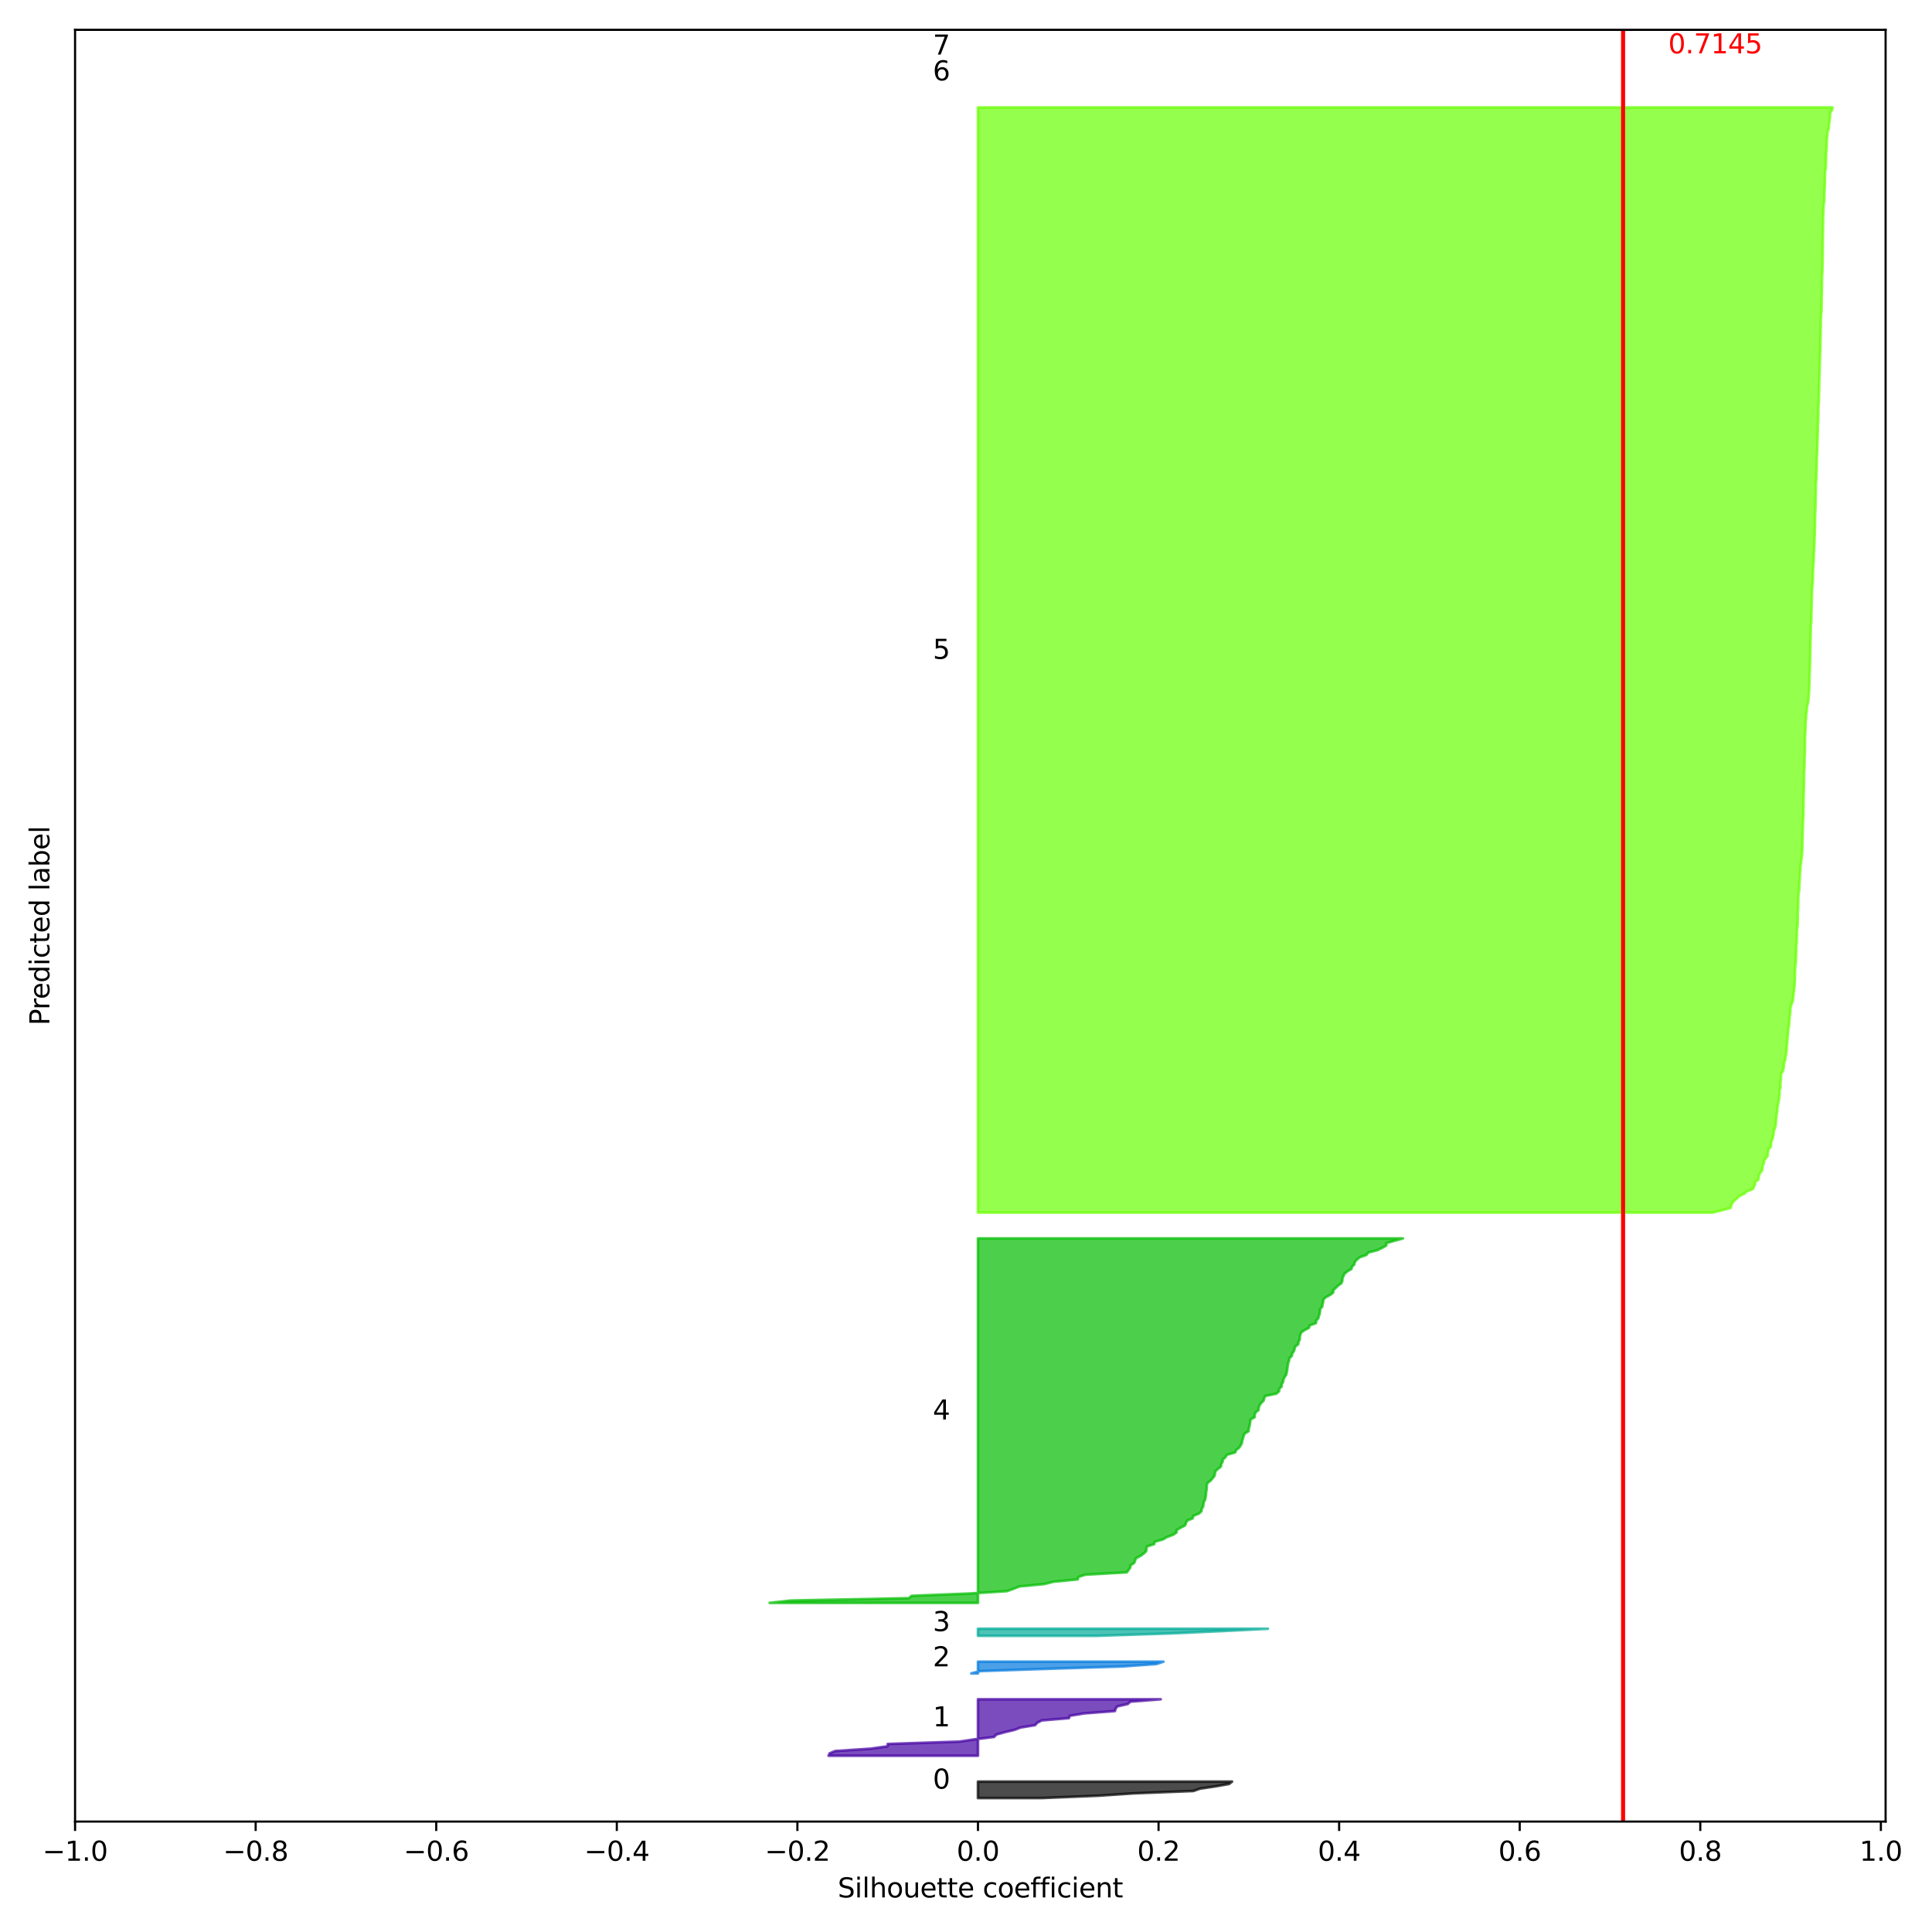 <?xml version="1.0" encoding="utf-8" standalone="no"?>
<!DOCTYPE svg PUBLIC "-//W3C//DTD SVG 1.1//EN"
  "http://www.w3.org/Graphics/SVG/1.1/DTD/svg11.dtd">
<svg xmlns:xlink="http://www.w3.org/1999/xlink" width="720pt" height="720pt" viewBox="0 0 720 720" xmlns="http://www.w3.org/2000/svg" version="1.1">
 <defs>
  <style type="text/css">*{stroke-linejoin: round; stroke-linecap: butt}</style>
 </defs>
 <g id="figure_1">
  <g id="patch_1">
   <path d="M 0 720 
L 720 720 
L 720 0 
L 0 0 
z
" style="fill: #ffffff"/>
  </g>
  <g id="axes_1">
   <g id="patch_2">
    <path d="M 27.978 678.844 
L 702.708 678.844 
L 702.708 11.123 
L 27.978 11.123 
z
" style="fill: #ffffff"/>
   </g>
   <g id="PolyCollection_1">
    <defs>
     <path id="m33894cdf7a" d="M 388.139 -49.919 
L 364.461 -49.919 
L 364.461 -50.795 
L 364.461 -51.672 
L 364.461 -52.548 
L 364.461 -53.424 
L 364.461 -54.3 
L 364.461 -55.177 
L 364.461 -56.053 
L 459.148 -56.053 
L 459.148 -56.053 
L 458.047 -55.177 
L 453.133 -54.3 
L 447.217 -53.424 
L 444.708 -52.548 
L 422.562 -51.672 
L 409.47 -50.795 
L 388.139 -49.919 
z
" style="stroke: #000000; stroke-opacity: 0.7"/>
    </defs>
    <g clip-path="url(#p2dc282d3a1)">
     <use xlink:href="#m33894cdf7a" x="0" y="720" style="fill-opacity: 0.7; stroke: #000000; stroke-opacity: 0.7"/>
    </g>
   </g>
   <g id="PolyCollection_2">
    <defs>
     <path id="mb7f8b1a5b2" d="M 308.794 -65.692 
L 364.461 -65.692 
L 364.461 -66.568 
L 364.461 -67.444 
L 364.461 -68.321 
L 364.461 -69.197 
L 364.461 -70.073 
L 364.461 -70.95 
L 364.461 -71.826 
L 364.461 -72.702 
L 364.461 -73.578 
L 364.461 -74.455 
L 364.461 -75.331 
L 364.461 -76.207 
L 364.461 -77.083 
L 364.461 -77.96 
L 364.461 -78.836 
L 364.461 -79.712 
L 364.461 -80.589 
L 364.461 -81.465 
L 364.461 -82.341 
L 364.461 -83.217 
L 364.461 -84.094 
L 364.461 -84.97 
L 364.461 -85.846 
L 364.461 -86.723 
L 432.574 -86.723 
L 432.574 -86.723 
L 421.274 -85.846 
L 420.268 -84.97 
L 416.386 -84.094 
L 415.741 -83.217 
L 415.489 -82.341 
L 404.043 -81.465 
L 398.69 -80.589 
L 398.35 -79.712 
L 388.159 -78.836 
L 386.528 -77.96 
L 385.725 -77.083 
L 380.353 -76.207 
L 378.076 -75.331 
L 374.383 -74.455 
L 371.278 -73.578 
L 370.485 -72.702 
L 363.481 -71.826 
L 357.612 -70.95 
L 330.838 -70.073 
L 330.735 -69.197 
L 324.531 -68.321 
L 311.249 -67.444 
L 309.179 -66.568 
L 308.794 -65.692 
z
" style="stroke: #4300a2; stroke-opacity: 0.7"/>
    </defs>
    <g clip-path="url(#p2dc282d3a1)">
     <use xlink:href="#mb7f8b1a5b2" x="0" y="720" style="fill: #4300a2; fill-opacity: 0.7; stroke: #4300a2; stroke-opacity: 0.7"/>
    </g>
   </g>
   <g id="PolyCollection_3">
    <defs>
     <path id="mc43ce95615" d="M 361.975 -96.362 
L 364.461 -96.362 
L 364.461 -97.238 
L 364.461 -98.114 
L 364.461 -98.99 
L 364.461 -99.867 
L 364.461 -100.743 
L 433.589 -100.743 
L 433.589 -100.743 
L 430.953 -99.867 
L 418.756 -98.99 
L 391.333 -98.114 
L 365.29 -97.238 
L 361.975 -96.362 
z
" style="stroke: #0078dd; stroke-opacity: 0.7"/>
    </defs>
    <g clip-path="url(#p2dc282d3a1)">
     <use xlink:href="#mc43ce95615" x="0" y="720" style="fill: #0078dd; fill-opacity: 0.7; stroke: #0078dd; stroke-opacity: 0.7"/>
    </g>
   </g>
   <g id="PolyCollection_4">
    <defs>
     <path id="mb044b0d36d" d="M 408.771 -110.382 
L 364.461 -110.382 
L 364.461 -111.258 
L 364.461 -112.134 
L 364.461 -113.011 
L 472.508 -113.011 
L 472.508 -113.011 
L 455.171 -112.134 
L 435.684 -111.258 
L 408.771 -110.382 
z
" style="stroke: #00aa98; stroke-opacity: 0.7"/>
    </defs>
    <g clip-path="url(#p2dc282d3a1)">
     <use xlink:href="#mb044b0d36d" x="0" y="720" style="fill: #00aa98; fill-opacity: 0.7; stroke: #00aa98; stroke-opacity: 0.7"/>
    </g>
   </g>
   <g id="PolyCollection_5">
    <defs>
     <path id="mc0e49a8da1" d="M 286.836 -122.65 
L 364.461 -122.65 
L 364.461 -123.526 
L 364.461 -124.402 
L 364.461 -125.279 
L 364.461 -126.155 
L 364.461 -127.031 
L 364.461 -127.907 
L 364.461 -128.784 
L 364.461 -129.66 
L 364.461 -130.536 
L 364.461 -131.412 
L 364.461 -132.289 
L 364.461 -133.165 
L 364.461 -134.041 
L 364.461 -134.918 
L 364.461 -135.794 
L 364.461 -136.67 
L 364.461 -137.546 
L 364.461 -138.423 
L 364.461 -139.299 
L 364.461 -140.175 
L 364.461 -141.052 
L 364.461 -141.928 
L 364.461 -142.804 
L 364.461 -143.68 
L 364.461 -144.557 
L 364.461 -145.433 
L 364.461 -146.309 
L 364.461 -147.185 
L 364.461 -148.062 
L 364.461 -148.938 
L 364.461 -149.814 
L 364.461 -150.691 
L 364.461 -151.567 
L 364.461 -152.443 
L 364.461 -153.319 
L 364.461 -154.196 
L 364.461 -155.072 
L 364.461 -155.948 
L 364.461 -156.824 
L 364.461 -157.701 
L 364.461 -158.577 
L 364.461 -159.453 
L 364.461 -160.33 
L 364.461 -161.206 
L 364.461 -162.082 
L 364.461 -162.958 
L 364.461 -163.835 
L 364.461 -164.711 
L 364.461 -165.587 
L 364.461 -166.463 
L 364.461 -167.34 
L 364.461 -168.216 
L 364.461 -169.092 
L 364.461 -169.969 
L 364.461 -170.845 
L 364.461 -171.721 
L 364.461 -172.597 
L 364.461 -173.474 
L 364.461 -174.35 
L 364.461 -175.226 
L 364.461 -176.102 
L 364.461 -176.979 
L 364.461 -177.855 
L 364.461 -178.731 
L 364.461 -179.608 
L 364.461 -180.484 
L 364.461 -181.36 
L 364.461 -182.236 
L 364.461 -183.113 
L 364.461 -183.989 
L 364.461 -184.865 
L 364.461 -185.741 
L 364.461 -186.618 
L 364.461 -187.494 
L 364.461 -188.37 
L 364.461 -189.247 
L 364.461 -190.123 
L 364.461 -190.999 
L 364.461 -191.875 
L 364.461 -192.752 
L 364.461 -193.628 
L 364.461 -194.504 
L 364.461 -195.381 
L 364.461 -196.257 
L 364.461 -197.133 
L 364.461 -198.009 
L 364.461 -198.886 
L 364.461 -199.762 
L 364.461 -200.638 
L 364.461 -201.514 
L 364.461 -202.391 
L 364.461 -203.267 
L 364.461 -204.143 
L 364.461 -205.02 
L 364.461 -205.896 
L 364.461 -206.772 
L 364.461 -207.648 
L 364.461 -208.525 
L 364.461 -209.401 
L 364.461 -210.277 
L 364.461 -211.153 
L 364.461 -212.03 
L 364.461 -212.906 
L 364.461 -213.782 
L 364.461 -214.659 
L 364.461 -215.535 
L 364.461 -216.411 
L 364.461 -217.287 
L 364.461 -218.164 
L 364.461 -219.04 
L 364.461 -219.916 
L 364.461 -220.792 
L 364.461 -221.669 
L 364.461 -222.545 
L 364.461 -223.421 
L 364.461 -224.298 
L 364.461 -225.174 
L 364.461 -226.05 
L 364.461 -226.926 
L 364.461 -227.803 
L 364.461 -228.679 
L 364.461 -229.555 
L 364.461 -230.431 
L 364.461 -231.308 
L 364.461 -232.184 
L 364.461 -233.06 
L 364.461 -233.937 
L 364.461 -234.813 
L 364.461 -235.689 
L 364.461 -236.565 
L 364.461 -237.442 
L 364.461 -238.318 
L 364.461 -239.194 
L 364.461 -240.07 
L 364.461 -240.947 
L 364.461 -241.823 
L 364.461 -242.699 
L 364.461 -243.576 
L 364.461 -244.452 
L 364.461 -245.328 
L 364.461 -246.204 
L 364.461 -247.081 
L 364.461 -247.957 
L 364.461 -248.833 
L 364.461 -249.709 
L 364.461 -250.586 
L 364.461 -251.462 
L 364.461 -252.338 
L 364.461 -253.215 
L 364.461 -254.091 
L 364.461 -254.967 
L 364.461 -255.843 
L 364.461 -256.72 
L 364.461 -257.596 
L 364.461 -258.472 
L 522.827 -258.472 
L 522.827 -258.472 
L 519.628 -257.596 
L 516.637 -256.72 
L 516.61 -255.843 
L 515.089 -254.967 
L 513.263 -254.091 
L 509.894 -253.215 
L 509.227 -252.338 
L 506.716 -251.462 
L 505.668 -250.586 
L 504.887 -249.709 
L 504.728 -248.833 
L 503.885 -247.957 
L 503.617 -247.081 
L 502.105 -246.204 
L 501.083 -245.328 
L 500.641 -244.452 
L 500.279 -243.576 
L 500.249 -242.699 
L 499.919 -241.823 
L 498.715 -240.947 
L 497.813 -240.07 
L 496.858 -239.194 
L 496.834 -238.318 
L 495.717 -237.442 
L 494.08 -236.565 
L 493.171 -235.689 
L 493.099 -234.813 
L 492.851 -233.937 
L 492.755 -233.06 
L 491.977 -232.184 
L 491.94 -231.308 
L 491.792 -230.431 
L 491.495 -229.555 
L 491.263 -228.679 
L 490.479 -227.803 
L 490.431 -226.926 
L 488.027 -226.05 
L 487.801 -225.174 
L 486.133 -224.298 
L 484.905 -223.421 
L 484.566 -222.545 
L 484.394 -221.669 
L 484.373 -220.792 
L 483.914 -219.916 
L 483.789 -219.04 
L 482.642 -218.164 
L 482.451 -217.287 
L 482.146 -216.411 
L 481.531 -215.535 
L 481.398 -214.659 
L 480.462 -213.782 
L 480.382 -212.906 
L 480.047 -212.03 
L 479.92 -211.153 
L 479.763 -210.277 
L 479.679 -209.401 
L 479.517 -208.525 
L 479.308 -207.648 
L 478.697 -206.772 
L 478.298 -205.896 
L 478.172 -205.02 
L 477.628 -204.143 
L 477.623 -203.267 
L 476.686 -202.391 
L 476.675 -201.514 
L 475.667 -200.638 
L 471.508 -199.762 
L 471.115 -198.886 
L 470.892 -198.009 
L 469.975 -197.133 
L 469.387 -196.257 
L 469.062 -195.381 
L 468.993 -194.504 
L 467.891 -193.628 
L 467.571 -192.752 
L 467.565 -191.875 
L 466.024 -190.999 
L 465.904 -190.123 
L 465.791 -189.247 
L 465.578 -188.37 
L 465.368 -187.494 
L 465.283 -186.618 
L 463.816 -185.741 
L 463.442 -184.865 
L 463.214 -183.989 
L 462.94 -183.113 
L 462.814 -182.236 
L 462.362 -181.36 
L 461.768 -180.484 
L 460.663 -179.608 
L 460.303 -178.731 
L 457.218 -177.855 
L 456.704 -176.979 
L 455.722 -176.102 
L 455.609 -175.226 
L 455.074 -174.35 
L 455.007 -173.474 
L 453.9 -172.597 
L 452.938 -171.721 
L 452.778 -170.845 
L 452.582 -169.969 
L 451.89 -169.092 
L 451.118 -168.216 
L 449.98 -167.34 
L 449.717 -166.463 
L 449.711 -165.587 
L 449.627 -164.711 
L 449.463 -163.835 
L 449.432 -162.958 
L 449.281 -162.082 
L 449.126 -161.206 
L 448.655 -160.33 
L 448.483 -159.453 
L 448.37 -158.577 
L 447.858 -157.701 
L 447.747 -156.824 
L 446.814 -155.948 
L 444.628 -155.072 
L 444.526 -154.196 
L 442.407 -153.319 
L 441.964 -152.443 
L 441.677 -151.567 
L 440.016 -150.691 
L 438.512 -149.814 
L 438.484 -148.938 
L 437.212 -148.062 
L 434.866 -147.185 
L 433.378 -146.309 
L 430.291 -145.433 
L 430.14 -144.557 
L 427.38 -143.68 
L 427.253 -142.804 
L 427.129 -141.928 
L 426.245 -141.052 
L 425.001 -140.175 
L 423.338 -139.299 
L 422.998 -138.423 
L 422.677 -137.546 
L 421.293 -136.67 
L 421.219 -135.794 
L 420.579 -134.918 
L 419.932 -134.041 
L 404.448 -133.165 
L 401.841 -132.289 
L 401.646 -131.412 
L 392.598 -130.536 
L 389.091 -129.66 
L 379.897 -128.784 
L 377.675 -127.907 
L 375.258 -127.031 
L 361.708 -126.155 
L 339.726 -125.279 
L 338.707 -124.402 
L 294.743 -123.526 
L 286.836 -122.65 
z
" style="stroke: #00bc00; stroke-opacity: 0.7"/>
    </defs>
    <g clip-path="url(#p2dc282d3a1)">
     <use xlink:href="#mc0e49a8da1" x="0" y="720" style="fill: #00bc00; fill-opacity: 0.7; stroke: #00bc00; stroke-opacity: 0.7"/>
    </g>
   </g>
   <g id="PolyCollection_6">
    <defs>
     <path id="m7fcf329168" d="M 638.19 -268.111 
L 364.461 -268.111 
L 364.461 -268.988 
L 364.461 -269.864 
L 364.461 -270.74 
L 364.461 -271.616 
L 364.461 -272.493 
L 364.461 -273.369 
L 364.461 -274.245 
L 364.461 -275.121 
L 364.461 -275.998 
L 364.461 -276.874 
L 364.461 -277.75 
L 364.461 -278.627 
L 364.461 -279.503 
L 364.461 -280.379 
L 364.461 -281.255 
L 364.461 -282.132 
L 364.461 -283.008 
L 364.461 -283.884 
L 364.461 -284.76 
L 364.461 -285.637 
L 364.461 -286.513 
L 364.461 -287.389 
L 364.461 -288.266 
L 364.461 -289.142 
L 364.461 -290.018 
L 364.461 -290.894 
L 364.461 -291.771 
L 364.461 -292.647 
L 364.461 -293.523 
L 364.461 -294.399 
L 364.461 -295.276 
L 364.461 -296.152 
L 364.461 -297.028 
L 364.461 -297.905 
L 364.461 -298.781 
L 364.461 -299.657 
L 364.461 -300.533 
L 364.461 -301.41 
L 364.461 -302.286 
L 364.461 -303.162 
L 364.461 -304.038 
L 364.461 -304.915 
L 364.461 -305.791 
L 364.461 -306.667 
L 364.461 -307.544 
L 364.461 -308.42 
L 364.461 -309.296 
L 364.461 -310.172 
L 364.461 -311.049 
L 364.461 -311.925 
L 364.461 -312.801 
L 364.461 -313.678 
L 364.461 -314.554 
L 364.461 -315.43 
L 364.461 -316.306 
L 364.461 -317.183 
L 364.461 -318.059 
L 364.461 -318.935 
L 364.461 -319.811 
L 364.461 -320.688 
L 364.461 -321.564 
L 364.461 -322.44 
L 364.461 -323.317 
L 364.461 -324.193 
L 364.461 -325.069 
L 364.461 -325.945 
L 364.461 -326.822 
L 364.461 -327.698 
L 364.461 -328.574 
L 364.461 -329.45 
L 364.461 -330.327 
L 364.461 -331.203 
L 364.461 -332.079 
L 364.461 -332.956 
L 364.461 -333.832 
L 364.461 -334.708 
L 364.461 -335.584 
L 364.461 -336.461 
L 364.461 -337.337 
L 364.461 -338.213 
L 364.461 -339.089 
L 364.461 -339.966 
L 364.461 -340.842 
L 364.461 -341.718 
L 364.461 -342.595 
L 364.461 -343.471 
L 364.461 -344.347 
L 364.461 -345.223 
L 364.461 -346.1 
L 364.461 -346.976 
L 364.461 -347.852 
L 364.461 -348.728 
L 364.461 -349.605 
L 364.461 -350.481 
L 364.461 -351.357 
L 364.461 -352.234 
L 364.461 -353.11 
L 364.461 -353.986 
L 364.461 -354.862 
L 364.461 -355.739 
L 364.461 -356.615 
L 364.461 -357.491 
L 364.461 -358.367 
L 364.461 -359.244 
L 364.461 -360.12 
L 364.461 -360.996 
L 364.461 -361.873 
L 364.461 -362.749 
L 364.461 -363.625 
L 364.461 -364.501 
L 364.461 -365.378 
L 364.461 -366.254 
L 364.461 -367.13 
L 364.461 -368.007 
L 364.461 -368.883 
L 364.461 -369.759 
L 364.461 -370.635 
L 364.461 -371.512 
L 364.461 -372.388 
L 364.461 -373.264 
L 364.461 -374.14 
L 364.461 -375.017 
L 364.461 -375.893 
L 364.461 -376.769 
L 364.461 -377.646 
L 364.461 -378.522 
L 364.461 -379.398 
L 364.461 -380.274 
L 364.461 -381.151 
L 364.461 -382.027 
L 364.461 -382.903 
L 364.461 -383.779 
L 364.461 -384.656 
L 364.461 -385.532 
L 364.461 -386.408 
L 364.461 -387.285 
L 364.461 -388.161 
L 364.461 -389.037 
L 364.461 -389.913 
L 364.461 -390.79 
L 364.461 -391.666 
L 364.461 -392.542 
L 364.461 -393.418 
L 364.461 -394.295 
L 364.461 -395.171 
L 364.461 -396.047 
L 364.461 -396.924 
L 364.461 -397.8 
L 364.461 -398.676 
L 364.461 -399.552 
L 364.461 -400.429 
L 364.461 -401.305 
L 364.461 -402.181 
L 364.461 -403.057 
L 364.461 -403.934 
L 364.461 -404.81 
L 364.461 -405.686 
L 364.461 -406.563 
L 364.461 -407.439 
L 364.461 -408.315 
L 364.461 -409.191 
L 364.461 -410.068 
L 364.461 -410.944 
L 364.461 -411.82 
L 364.461 -412.696 
L 364.461 -413.573 
L 364.461 -414.449 
L 364.461 -415.325 
L 364.461 -416.202 
L 364.461 -417.078 
L 364.461 -417.954 
L 364.461 -418.83 
L 364.461 -419.707 
L 364.461 -420.583 
L 364.461 -421.459 
L 364.461 -422.336 
L 364.461 -423.212 
L 364.461 -424.088 
L 364.461 -424.964 
L 364.461 -425.841 
L 364.461 -426.717 
L 364.461 -427.593 
L 364.461 -428.469 
L 364.461 -429.346 
L 364.461 -430.222 
L 364.461 -431.098 
L 364.461 -431.975 
L 364.461 -432.851 
L 364.461 -433.727 
L 364.461 -434.603 
L 364.461 -435.48 
L 364.461 -436.356 
L 364.461 -437.232 
L 364.461 -438.108 
L 364.461 -438.985 
L 364.461 -439.861 
L 364.461 -440.737 
L 364.461 -441.614 
L 364.461 -442.49 
L 364.461 -443.366 
L 364.461 -444.242 
L 364.461 -445.119 
L 364.461 -445.995 
L 364.461 -446.871 
L 364.461 -447.747 
L 364.461 -448.624 
L 364.461 -449.5 
L 364.461 -450.376 
L 364.461 -451.253 
L 364.461 -452.129 
L 364.461 -453.005 
L 364.461 -453.881 
L 364.461 -454.758 
L 364.461 -455.634 
L 364.461 -456.51 
L 364.461 -457.386 
L 364.461 -458.263 
L 364.461 -459.139 
L 364.461 -460.015 
L 364.461 -460.892 
L 364.461 -461.768 
L 364.461 -462.644 
L 364.461 -463.52 
L 364.461 -464.397 
L 364.461 -465.273 
L 364.461 -466.149 
L 364.461 -467.025 
L 364.461 -467.902 
L 364.461 -468.778 
L 364.461 -469.654 
L 364.461 -470.531 
L 364.461 -471.407 
L 364.461 -472.283 
L 364.461 -473.159 
L 364.461 -474.036 
L 364.461 -474.912 
L 364.461 -475.788 
L 364.461 -476.665 
L 364.461 -477.541 
L 364.461 -478.417 
L 364.461 -479.293 
L 364.461 -480.17 
L 364.461 -481.046 
L 364.461 -481.922 
L 364.461 -482.798 
L 364.461 -483.675 
L 364.461 -484.551 
L 364.461 -485.427 
L 364.461 -486.304 
L 364.461 -487.18 
L 364.461 -488.056 
L 364.461 -488.932 
L 364.461 -489.809 
L 364.461 -490.685 
L 364.461 -491.561 
L 364.461 -492.437 
L 364.461 -493.314 
L 364.461 -494.19 
L 364.461 -495.066 
L 364.461 -495.943 
L 364.461 -496.819 
L 364.461 -497.695 
L 364.461 -498.571 
L 364.461 -499.448 
L 364.461 -500.324 
L 364.461 -501.2 
L 364.461 -502.076 
L 364.461 -502.953 
L 364.461 -503.829 
L 364.461 -504.705 
L 364.461 -505.582 
L 364.461 -506.458 
L 364.461 -507.334 
L 364.461 -508.21 
L 364.461 -509.087 
L 364.461 -509.963 
L 364.461 -510.839 
L 364.461 -511.715 
L 364.461 -512.592 
L 364.461 -513.468 
L 364.461 -514.344 
L 364.461 -515.221 
L 364.461 -516.097 
L 364.461 -516.973 
L 364.461 -517.849 
L 364.461 -518.726 
L 364.461 -519.602 
L 364.461 -520.478 
L 364.461 -521.354 
L 364.461 -522.231 
L 364.461 -523.107 
L 364.461 -523.983 
L 364.461 -524.86 
L 364.461 -525.736 
L 364.461 -526.612 
L 364.461 -527.488 
L 364.461 -528.365 
L 364.461 -529.241 
L 364.461 -530.117 
L 364.461 -530.994 
L 364.461 -531.87 
L 364.461 -532.746 
L 364.461 -533.622 
L 364.461 -534.499 
L 364.461 -535.375 
L 364.461 -536.251 
L 364.461 -537.127 
L 364.461 -538.004 
L 364.461 -538.88 
L 364.461 -539.756 
L 364.461 -540.633 
L 364.461 -541.509 
L 364.461 -542.385 
L 364.461 -543.261 
L 364.461 -544.138 
L 364.461 -545.014 
L 364.461 -545.89 
L 364.461 -546.766 
L 364.461 -547.643 
L 364.461 -548.519 
L 364.461 -549.395 
L 364.461 -550.272 
L 364.461 -551.148 
L 364.461 -552.024 
L 364.461 -552.9 
L 364.461 -553.777 
L 364.461 -554.653 
L 364.461 -555.529 
L 364.461 -556.405 
L 364.461 -557.282 
L 364.461 -558.158 
L 364.461 -559.034 
L 364.461 -559.911 
L 364.461 -560.787 
L 364.461 -561.663 
L 364.461 -562.539 
L 364.461 -563.416 
L 364.461 -564.292 
L 364.461 -565.168 
L 364.461 -566.044 
L 364.461 -566.921 
L 364.461 -567.797 
L 364.461 -568.673 
L 364.461 -569.55 
L 364.461 -570.426 
L 364.461 -571.302 
L 364.461 -572.178 
L 364.461 -573.055 
L 364.461 -573.931 
L 364.461 -574.807 
L 364.461 -575.683 
L 364.461 -576.56 
L 364.461 -577.436 
L 364.461 -578.312 
L 364.461 -579.189 
L 364.461 -580.065 
L 364.461 -580.941 
L 364.461 -581.817 
L 364.461 -582.694 
L 364.461 -583.57 
L 364.461 -584.446 
L 364.461 -585.322 
L 364.461 -586.199 
L 364.461 -587.075 
L 364.461 -587.951 
L 364.461 -588.828 
L 364.461 -589.704 
L 364.461 -590.58 
L 364.461 -591.456 
L 364.461 -592.333 
L 364.461 -593.209 
L 364.461 -594.085 
L 364.461 -594.962 
L 364.461 -595.838 
L 364.461 -596.714 
L 364.461 -597.59 
L 364.461 -598.467 
L 364.461 -599.343 
L 364.461 -600.219 
L 364.461 -601.095 
L 364.461 -601.972 
L 364.461 -602.848 
L 364.461 -603.724 
L 364.461 -604.601 
L 364.461 -605.477 
L 364.461 -606.353 
L 364.461 -607.229 
L 364.461 -608.106 
L 364.461 -608.982 
L 364.461 -609.858 
L 364.461 -610.734 
L 364.461 -611.611 
L 364.461 -612.487 
L 364.461 -613.363 
L 364.461 -614.24 
L 364.461 -615.116 
L 364.461 -615.992 
L 364.461 -616.868 
L 364.461 -617.745 
L 364.461 -618.621 
L 364.461 -619.497 
L 364.461 -620.373 
L 364.461 -621.25 
L 364.461 -622.126 
L 364.461 -623.002 
L 364.461 -623.879 
L 364.461 -624.755 
L 364.461 -625.631 
L 364.461 -626.507 
L 364.461 -627.384 
L 364.461 -628.26 
L 364.461 -629.136 
L 364.461 -630.012 
L 364.461 -630.889 
L 364.461 -631.765 
L 364.461 -632.641 
L 364.461 -633.518 
L 364.461 -634.394 
L 364.461 -635.27 
L 364.461 -636.146 
L 364.461 -637.023 
L 364.461 -637.899 
L 364.461 -638.775 
L 364.461 -639.651 
L 364.461 -640.528 
L 364.461 -641.404 
L 364.461 -642.28 
L 364.461 -643.157 
L 364.461 -644.033 
L 364.461 -644.909 
L 364.461 -645.785 
L 364.461 -646.662 
L 364.461 -647.538 
L 364.461 -648.414 
L 364.461 -649.291 
L 364.461 -650.167 
L 364.461 -651.043 
L 364.461 -651.919 
L 364.461 -652.796 
L 364.461 -653.672 
L 364.461 -654.548 
L 364.461 -655.424 
L 364.461 -656.301 
L 364.461 -657.177 
L 364.461 -658.053 
L 364.461 -658.93 
L 364.461 -659.806 
L 364.461 -660.682 
L 364.461 -661.558 
L 364.461 -662.435 
L 364.461 -663.311 
L 364.461 -664.187 
L 364.461 -665.063 
L 364.461 -665.94 
L 364.461 -666.816 
L 364.461 -667.692 
L 364.461 -668.569 
L 364.461 -669.445 
L 364.461 -670.321 
L 364.461 -671.197 
L 364.461 -672.074 
L 364.461 -672.95 
L 364.461 -673.826 
L 364.461 -674.702 
L 364.461 -675.579 
L 364.461 -676.455 
L 364.461 -677.331 
L 364.461 -678.208 
L 364.461 -679.084 
L 364.461 -679.96 
L 682.905 -679.96 
L 682.905 -679.96 
L 682.794 -679.084 
L 682.12 -678.208 
L 682.019 -677.331 
L 681.991 -676.455 
L 681.844 -675.579 
L 681.835 -674.702 
L 681.598 -673.826 
L 681.587 -672.95 
L 681.53 -672.074 
L 681.154 -671.197 
L 681.02 -670.321 
L 680.996 -669.445 
L 680.863 -668.569 
L 680.828 -667.692 
L 680.768 -666.816 
L 680.741 -665.94 
L 680.713 -665.063 
L 680.677 -664.187 
L 680.573 -663.311 
L 680.553 -662.435 
L 680.527 -661.558 
L 680.522 -660.682 
L 680.506 -659.806 
L 680.441 -658.93 
L 680.429 -658.053 
L 680.421 -657.177 
L 680.155 -656.301 
L 680.153 -655.424 
L 680.12 -654.548 
L 680.099 -653.672 
L 680.081 -652.796 
L 680.074 -651.919 
L 680.056 -651.043 
L 680.016 -650.167 
L 679.987 -649.291 
L 679.938 -648.414 
L 679.907 -647.538 
L 679.892 -646.662 
L 679.882 -645.785 
L 679.834 -644.909 
L 679.66 -644.033 
L 679.603 -643.157 
L 679.556 -642.28 
L 679.507 -641.404 
L 679.485 -640.528 
L 679.452 -639.651 
L 679.434 -638.775 
L 679.411 -637.899 
L 679.411 -637.023 
L 679.405 -636.146 
L 679.388 -635.27 
L 679.374 -634.394 
L 679.357 -633.518 
L 679.346 -632.641 
L 679.323 -631.765 
L 679.306 -630.889 
L 679.303 -630.012 
L 679.301 -629.136 
L 679.287 -628.26 
L 679.286 -627.384 
L 679.272 -626.507 
L 679.27 -625.631 
L 679.264 -624.755 
L 679.262 -623.879 
L 679.242 -623.002 
L 679.224 -622.126 
L 679.206 -621.25 
L 679.178 -620.373 
L 679.167 -619.497 
L 679.142 -618.621 
L 679.091 -617.745 
L 679.021 -616.868 
L 679.018 -615.992 
L 679.007 -615.116 
L 679.003 -614.24 
L 678.991 -613.363 
L 678.981 -612.487 
L 678.945 -611.611 
L 678.936 -610.734 
L 678.929 -609.858 
L 678.883 -608.982 
L 678.875 -608.106 
L 678.874 -607.229 
L 678.849 -606.353 
L 678.844 -605.477 
L 678.826 -604.601 
L 678.798 -603.724 
L 678.665 -602.848 
L 678.651 -601.972 
L 678.577 -601.095 
L 678.565 -600.219 
L 678.557 -599.343 
L 678.552 -598.467 
L 678.528 -597.59 
L 678.51 -596.714 
L 678.492 -595.838 
L 678.489 -594.962 
L 678.47 -594.085 
L 678.445 -593.209 
L 678.422 -592.333 
L 678.417 -591.456 
L 678.405 -590.58 
L 678.396 -589.704 
L 678.299 -588.828 
L 678.288 -587.951 
L 678.267 -587.075 
L 678.242 -586.199 
L 678.229 -585.322 
L 678.186 -584.446 
L 678.167 -583.57 
L 678.145 -582.694 
L 678.128 -581.817 
L 678.102 -580.941 
L 678.094 -580.065 
L 678.035 -579.189 
L 678.005 -578.312 
L 677.979 -577.436 
L 677.975 -576.56 
L 677.956 -575.683 
L 677.948 -574.807 
L 677.912 -573.931 
L 677.895 -573.055 
L 677.86 -572.178 
L 677.841 -571.302 
L 677.825 -570.426 
L 677.76 -569.55 
L 677.698 -568.673 
L 677.671 -567.797 
L 677.663 -566.921 
L 677.655 -566.044 
L 677.649 -565.168 
L 677.628 -564.292 
L 677.622 -563.416 
L 677.547 -562.539 
L 677.489 -561.663 
L 677.479 -560.787 
L 677.465 -559.911 
L 677.457 -559.034 
L 677.395 -558.158 
L 677.376 -557.282 
L 677.347 -556.405 
L 677.341 -555.529 
L 677.274 -554.653 
L 677.263 -553.777 
L 677.246 -552.9 
L 677.214 -552.024 
L 677.198 -551.148 
L 677.097 -550.272 
L 677.08 -549.395 
L 677.078 -548.519 
L 677.065 -547.643 
L 677.04 -546.766 
L 677.017 -545.89 
L 677.009 -545.014 
L 676.995 -544.138 
L 676.948 -543.261 
L 676.937 -542.385 
L 676.924 -541.509 
L 676.811 -540.633 
L 676.74 -539.756 
L 676.713 -538.88 
L 676.71 -538.004 
L 676.706 -537.127 
L 676.684 -536.251 
L 676.665 -535.375 
L 676.655 -534.499 
L 676.651 -533.622 
L 676.624 -532.746 
L 676.612 -531.87 
L 676.579 -530.994 
L 676.529 -530.117 
L 676.521 -529.241 
L 676.458 -528.365 
L 676.45 -527.488 
L 676.428 -526.612 
L 676.414 -525.736 
L 676.395 -524.86 
L 676.388 -523.983 
L 676.342 -523.107 
L 676.331 -522.231 
L 676.302 -521.354 
L 676.297 -520.478 
L 676.23 -519.602 
L 676.222 -518.726 
L 676.2 -517.849 
L 676.182 -516.973 
L 676.114 -516.097 
L 676.09 -515.221 
L 676.041 -514.344 
L 675.98 -513.468 
L 675.958 -512.592 
L 675.925 -511.715 
L 675.899 -510.839 
L 675.804 -509.963 
L 675.774 -509.087 
L 675.715 -508.21 
L 675.664 -507.334 
L 675.659 -506.458 
L 675.625 -505.582 
L 675.603 -504.705 
L 675.601 -503.829 
L 675.54 -502.953 
L 675.458 -502.076 
L 675.409 -501.2 
L 675.287 -500.324 
L 675.279 -499.448 
L 675.255 -498.571 
L 675.244 -497.695 
L 675.21 -496.819 
L 675.19 -495.943 
L 675.141 -495.066 
L 675.136 -494.19 
L 675.119 -493.314 
L 675.118 -492.437 
L 675.048 -491.561 
L 675.044 -490.685 
L 675.043 -489.809 
L 675.026 -488.932 
L 675.009 -488.056 
L 674.857 -487.18 
L 674.841 -486.304 
L 674.831 -485.427 
L 674.794 -484.551 
L 674.779 -483.675 
L 674.772 -482.798 
L 674.725 -481.922 
L 674.706 -481.046 
L 674.698 -480.17 
L 674.691 -479.293 
L 674.667 -478.417 
L 674.659 -477.541 
L 674.644 -476.665 
L 674.619 -475.788 
L 674.592 -474.912 
L 674.585 -474.036 
L 674.537 -473.159 
L 674.533 -472.283 
L 674.499 -471.407 
L 674.484 -470.531 
L 674.42 -469.654 
L 674.403 -468.778 
L 674.383 -467.902 
L 674.349 -467.025 
L 674.321 -466.149 
L 674.317 -465.273 
L 674.263 -464.397 
L 674.252 -463.52 
L 674.233 -462.644 
L 674.161 -461.768 
L 674.082 -460.892 
L 674.021 -460.015 
L 673.97 -459.139 
L 673.817 -458.263 
L 673.599 -457.386 
L 673.406 -456.51 
L 673.345 -455.634 
L 673.302 -454.758 
L 673.114 -453.881 
L 673.068 -453.005 
L 673.05 -452.129 
L 672.931 -451.253 
L 672.897 -450.376 
L 672.879 -449.5 
L 672.868 -448.624 
L 672.789 -447.747 
L 672.774 -446.871 
L 672.729 -445.995 
L 672.679 -445.119 
L 672.668 -444.242 
L 672.665 -443.366 
L 672.665 -442.49 
L 672.644 -441.614 
L 672.63 -440.737 
L 672.621 -439.861 
L 672.591 -438.985 
L 672.539 -438.108 
L 672.528 -437.232 
L 672.511 -436.356 
L 672.503 -435.48 
L 672.484 -434.603 
L 672.475 -433.727 
L 672.358 -432.851 
L 672.332 -431.975 
L 672.332 -431.098 
L 672.328 -430.222 
L 672.309 -429.346 
L 672.29 -428.469 
L 672.288 -427.593 
L 672.269 -426.717 
L 672.256 -425.841 
L 672.198 -424.964 
L 672.192 -424.088 
L 672.171 -423.212 
L 672.136 -422.336 
L 672.133 -421.459 
L 672.131 -420.583 
L 672.13 -419.707 
L 672.087 -418.83 
L 672.086 -417.954 
L 672.077 -417.078 
L 672.073 -416.202 
L 672.035 -415.325 
L 671.951 -414.449 
L 671.914 -413.573 
L 671.907 -412.696 
L 671.895 -411.82 
L 671.858 -410.944 
L 671.809 -410.068 
L 671.805 -409.191 
L 671.789 -408.315 
L 671.746 -407.439 
L 671.736 -406.563 
L 671.73 -405.686 
L 671.694 -404.81 
L 671.685 -403.934 
L 671.666 -403.057 
L 671.606 -402.181 
L 671.521 -401.305 
L 671.435 -400.429 
L 671.309 -399.552 
L 671.223 -398.676 
L 671.075 -397.8 
L 670.984 -396.924 
L 670.955 -396.047 
L 670.826 -395.171 
L 670.806 -394.295 
L 670.754 -393.418 
L 670.724 -392.542 
L 670.672 -391.666 
L 670.606 -390.79 
L 670.547 -389.913 
L 670.539 -389.037 
L 670.518 -388.161 
L 670.304 -387.285 
L 670.25 -386.408 
L 670.178 -385.532 
L 670.175 -384.656 
L 670.154 -383.779 
L 670.138 -382.903 
L 670.127 -382.027 
L 670.108 -381.151 
L 670.006 -380.274 
L 669.984 -379.398 
L 669.983 -378.522 
L 669.981 -377.646 
L 669.96 -376.769 
L 669.954 -375.893 
L 669.891 -375.017 
L 669.778 -374.14 
L 669.651 -373.264 
L 669.649 -372.388 
L 669.648 -371.512 
L 669.602 -370.635 
L 669.602 -369.759 
L 669.583 -368.883 
L 669.526 -368.007 
L 669.413 -367.13 
L 669.412 -366.254 
L 669.406 -365.378 
L 669.376 -364.501 
L 669.306 -363.625 
L 669.306 -362.749 
L 669.266 -361.873 
L 669.194 -360.996 
L 669.106 -360.12 
L 668.998 -359.244 
L 668.983 -358.367 
L 668.939 -357.491 
L 668.929 -356.615 
L 668.915 -355.739 
L 668.903 -354.862 
L 668.854 -353.986 
L 668.804 -353.11 
L 668.762 -352.234 
L 668.589 -351.357 
L 668.549 -350.481 
L 668.393 -349.605 
L 668.358 -348.728 
L 668.166 -347.852 
L 668.164 -346.976 
L 667.737 -346.1 
L 667.458 -345.223 
L 667.238 -344.347 
L 667.236 -343.471 
L 667.176 -342.595 
L 667.008 -341.718 
L 666.934 -340.842 
L 666.877 -339.966 
L 666.787 -339.089 
L 666.721 -338.213 
L 666.65 -337.337 
L 666.421 -336.461 
L 666.37 -335.584 
L 666.338 -334.708 
L 666.189 -333.832 
L 666.16 -332.956 
L 666.059 -332.079 
L 666.037 -331.203 
L 665.878 -330.327 
L 665.86 -329.45 
L 665.85 -328.574 
L 665.68 -327.698 
L 665.587 -326.822 
L 665.369 -325.945 
L 665.321 -325.069 
L 664.992 -324.193 
L 664.83 -323.317 
L 664.758 -322.44 
L 664.625 -321.564 
L 664.352 -320.688 
L 663.736 -319.811 
L 663.708 -318.935 
L 663.697 -318.059 
L 663.623 -317.183 
L 663.54 -316.306 
L 663.522 -315.43 
L 663.521 -314.554 
L 663.183 -313.678 
L 663.18 -312.801 
L 663.157 -311.925 
L 663.061 -311.049 
L 662.975 -310.172 
L 662.763 -309.296 
L 662.64 -308.42 
L 662.47 -307.544 
L 662.329 -306.667 
L 662.32 -305.791 
L 662.137 -304.915 
L 662.075 -304.038 
L 661.92 -303.162 
L 661.861 -302.286 
L 661.804 -301.41 
L 661.72 -300.533 
L 661.488 -299.657 
L 661.136 -298.781 
L 660.947 -297.905 
L 660.919 -297.028 
L 660.698 -296.152 
L 660.414 -295.276 
L 660.096 -294.399 
L 659.982 -293.523 
L 659.933 -292.647 
L 659.129 -291.771 
L 658.885 -290.894 
L 658.794 -290.018 
L 658.706 -289.142 
L 657.968 -288.266 
L 657.399 -287.389 
L 657.346 -286.513 
L 656.902 -285.637 
L 656.839 -284.76 
L 656.731 -283.884 
L 656.038 -283.008 
L 655.575 -282.132 
L 655.4 -281.255 
L 655.273 -280.379 
L 654.061 -279.503 
L 654.029 -278.627 
L 653.649 -277.75 
L 653.209 -276.874 
L 650.958 -275.998 
L 649.979 -275.121 
L 648.104 -274.245 
L 647.301 -273.369 
L 646.195 -272.493 
L 645.529 -271.616 
L 645.137 -270.74 
L 644.987 -269.864 
L 641.756 -268.988 
L 638.19 -268.111 
z
" style="stroke: #67ff00; stroke-opacity: 0.7"/>
    </defs>
    <g clip-path="url(#p2dc282d3a1)">
     <use xlink:href="#m7fcf329168" x="0" y="720" style="fill: #67ff00; fill-opacity: 0.7; stroke: #67ff00; stroke-opacity: 0.7"/>
    </g>
   </g>
   <g id="PolyCollection_7">
    <defs>
     <path id="m0afda33b50" d="M 364.461 -689.599 
L 364.461 -689.599 
L 364.461 -689.599 
L 364.461 -689.599 
z
" style="stroke: #ffc900; stroke-opacity: 0.7"/>
    </defs>
    <g clip-path="url(#p2dc282d3a1)">
     <use xlink:href="#m0afda33b50" x="0" y="720" style="fill: #ffc900; fill-opacity: 0.7; stroke: #ffc900; stroke-opacity: 0.7"/>
    </g>
   </g>
   <g id="PolyCollection_8">
    <defs>
     <path id="m28d1a928f8" d="M 364.461 -699.238 
L 364.461 -699.238 
L 364.461 -699.238 
L 364.461 -699.238 
z
" style="stroke: #ec0000; stroke-opacity: 0.7"/>
    </defs>
    <g clip-path="url(#p2dc282d3a1)">
     <use xlink:href="#m28d1a928f8" x="0" y="720" style="fill: #ec0000; fill-opacity: 0.7; stroke: #ec0000; stroke-opacity: 0.7"/>
    </g>
   </g>
   <g id="matplotlib.axis_1">
    <g id="xtick_1">
     <g id="line2d_1">
      <defs>
       <path id="mce2493e97a" d="M 0 0 
L 0 3.5 
" style="stroke: #000000; stroke-width: 0.8"/>
      </defs>
      <g>
       <use xlink:href="#mce2493e97a" x="27.978" y="678.844" style="stroke: #000000; stroke-width: 0.8"/>
      </g>
     </g>
     <g id="text_1">
      <!-- −1.0 -->
      <g transform="translate(15.837 693.442) scale(0.1 -0.1)">
       <defs>
        <path id="DejaVuSans-2212" d="M 678 2272 
L 4684 2272 
L 4684 1741 
L 678 1741 
L 678 2272 
z
" transform="scale(0.016)"/>
        <path id="DejaVuSans-31" d="M 794 531 
L 1825 531 
L 1825 4091 
L 703 3866 
L 703 4441 
L 1819 4666 
L 2450 4666 
L 2450 531 
L 3481 531 
L 3481 0 
L 794 0 
L 794 531 
z
" transform="scale(0.016)"/>
        <path id="DejaVuSans-2e" d="M 684 794 
L 1344 794 
L 1344 0 
L 684 0 
L 684 794 
z
" transform="scale(0.016)"/>
        <path id="DejaVuSans-30" d="M 2034 4250 
Q 1547 4250 1301 3770 
Q 1056 3291 1056 2328 
Q 1056 1369 1301 889 
Q 1547 409 2034 409 
Q 2525 409 2770 889 
Q 3016 1369 3016 2328 
Q 3016 3291 2770 3770 
Q 2525 4250 2034 4250 
z
M 2034 4750 
Q 2819 4750 3233 4129 
Q 3647 3509 3647 2328 
Q 3647 1150 3233 529 
Q 2819 -91 2034 -91 
Q 1250 -91 836 529 
Q 422 1150 422 2328 
Q 422 3509 836 4129 
Q 1250 4750 2034 4750 
z
" transform="scale(0.016)"/>
       </defs>
       <use xlink:href="#DejaVuSans-2212"/>
       <use xlink:href="#DejaVuSans-31" x="83.789"/>
       <use xlink:href="#DejaVuSans-2e" x="147.412"/>
       <use xlink:href="#DejaVuSans-30" x="179.199"/>
      </g>
     </g>
    </g>
    <g id="xtick_2">
     <g id="line2d_2">
      <g>
       <use xlink:href="#mce2493e97a" x="95.275" y="678.844" style="stroke: #000000; stroke-width: 0.8"/>
      </g>
     </g>
     <g id="text_2">
      <!-- −0.8 -->
      <g transform="translate(83.133 693.442) scale(0.1 -0.1)">
       <defs>
        <path id="DejaVuSans-38" d="M 2034 2216 
Q 1584 2216 1326 1975 
Q 1069 1734 1069 1313 
Q 1069 891 1326 650 
Q 1584 409 2034 409 
Q 2484 409 2743 651 
Q 3003 894 3003 1313 
Q 3003 1734 2745 1975 
Q 2488 2216 2034 2216 
z
M 1403 2484 
Q 997 2584 770 2862 
Q 544 3141 544 3541 
Q 544 4100 942 4425 
Q 1341 4750 2034 4750 
Q 2731 4750 3128 4425 
Q 3525 4100 3525 3541 
Q 3525 3141 3298 2862 
Q 3072 2584 2669 2484 
Q 3125 2378 3379 2068 
Q 3634 1759 3634 1313 
Q 3634 634 3220 271 
Q 2806 -91 2034 -91 
Q 1263 -91 848 271 
Q 434 634 434 1313 
Q 434 1759 690 2068 
Q 947 2378 1403 2484 
z
M 1172 3481 
Q 1172 3119 1398 2916 
Q 1625 2713 2034 2713 
Q 2441 2713 2670 2916 
Q 2900 3119 2900 3481 
Q 2900 3844 2670 4047 
Q 2441 4250 2034 4250 
Q 1625 4250 1398 4047 
Q 1172 3844 1172 3481 
z
" transform="scale(0.016)"/>
       </defs>
       <use xlink:href="#DejaVuSans-2212"/>
       <use xlink:href="#DejaVuSans-30" x="83.789"/>
       <use xlink:href="#DejaVuSans-2e" x="147.412"/>
       <use xlink:href="#DejaVuSans-38" x="179.199"/>
      </g>
     </g>
    </g>
    <g id="xtick_3">
     <g id="line2d_3">
      <g>
       <use xlink:href="#mce2493e97a" x="162.571" y="678.844" style="stroke: #000000; stroke-width: 0.8"/>
      </g>
     </g>
     <g id="text_3">
      <!-- −0.6 -->
      <g transform="translate(150.43 693.442) scale(0.1 -0.1)">
       <defs>
        <path id="DejaVuSans-36" d="M 2113 2584 
Q 1688 2584 1439 2293 
Q 1191 2003 1191 1497 
Q 1191 994 1439 701 
Q 1688 409 2113 409 
Q 2538 409 2786 701 
Q 3034 994 3034 1497 
Q 3034 2003 2786 2293 
Q 2538 2584 2113 2584 
z
M 3366 4563 
L 3366 3988 
Q 3128 4100 2886 4159 
Q 2644 4219 2406 4219 
Q 1781 4219 1451 3797 
Q 1122 3375 1075 2522 
Q 1259 2794 1537 2939 
Q 1816 3084 2150 3084 
Q 2853 3084 3261 2657 
Q 3669 2231 3669 1497 
Q 3669 778 3244 343 
Q 2819 -91 2113 -91 
Q 1303 -91 875 529 
Q 447 1150 447 2328 
Q 447 3434 972 4092 
Q 1497 4750 2381 4750 
Q 2619 4750 2861 4703 
Q 3103 4656 3366 4563 
z
" transform="scale(0.016)"/>
       </defs>
       <use xlink:href="#DejaVuSans-2212"/>
       <use xlink:href="#DejaVuSans-30" x="83.789"/>
       <use xlink:href="#DejaVuSans-2e" x="147.412"/>
       <use xlink:href="#DejaVuSans-36" x="179.199"/>
      </g>
     </g>
    </g>
    <g id="xtick_4">
     <g id="line2d_4">
      <g>
       <use xlink:href="#mce2493e97a" x="229.868" y="678.844" style="stroke: #000000; stroke-width: 0.8"/>
      </g>
     </g>
     <g id="text_4">
      <!-- −0.4 -->
      <g transform="translate(217.726 693.442) scale(0.1 -0.1)">
       <defs>
        <path id="DejaVuSans-34" d="M 2419 4116 
L 825 1625 
L 2419 1625 
L 2419 4116 
z
M 2253 4666 
L 3047 4666 
L 3047 1625 
L 3713 1625 
L 3713 1100 
L 3047 1100 
L 3047 0 
L 2419 0 
L 2419 1100 
L 313 1100 
L 313 1709 
L 2253 4666 
z
" transform="scale(0.016)"/>
       </defs>
       <use xlink:href="#DejaVuSans-2212"/>
       <use xlink:href="#DejaVuSans-30" x="83.789"/>
       <use xlink:href="#DejaVuSans-2e" x="147.412"/>
       <use xlink:href="#DejaVuSans-34" x="179.199"/>
      </g>
     </g>
    </g>
    <g id="xtick_5">
     <g id="line2d_5">
      <g>
       <use xlink:href="#mce2493e97a" x="297.164" y="678.844" style="stroke: #000000; stroke-width: 0.8"/>
      </g>
     </g>
     <g id="text_5">
      <!-- −0.2 -->
      <g transform="translate(285.023 693.442) scale(0.1 -0.1)">
       <defs>
        <path id="DejaVuSans-32" d="M 1228 531 
L 3431 531 
L 3431 0 
L 469 0 
L 469 531 
Q 828 903 1448 1529 
Q 2069 2156 2228 2338 
Q 2531 2678 2651 2914 
Q 2772 3150 2772 3378 
Q 2772 3750 2511 3984 
Q 2250 4219 1831 4219 
Q 1534 4219 1204 4116 
Q 875 4013 500 3803 
L 500 4441 
Q 881 4594 1212 4672 
Q 1544 4750 1819 4750 
Q 2544 4750 2975 4387 
Q 3406 4025 3406 3419 
Q 3406 3131 3298 2873 
Q 3191 2616 2906 2266 
Q 2828 2175 2409 1742 
Q 1991 1309 1228 531 
z
" transform="scale(0.016)"/>
       </defs>
       <use xlink:href="#DejaVuSans-2212"/>
       <use xlink:href="#DejaVuSans-30" x="83.789"/>
       <use xlink:href="#DejaVuSans-2e" x="147.412"/>
       <use xlink:href="#DejaVuSans-32" x="179.199"/>
      </g>
     </g>
    </g>
    <g id="xtick_6">
     <g id="line2d_6">
      <g>
       <use xlink:href="#mce2493e97a" x="364.461" y="678.844" style="stroke: #000000; stroke-width: 0.8"/>
      </g>
     </g>
     <g id="text_6">
      <!-- 0.0 -->
      <g transform="translate(356.509 693.442) scale(0.1 -0.1)">
       <use xlink:href="#DejaVuSans-30"/>
       <use xlink:href="#DejaVuSans-2e" x="63.623"/>
       <use xlink:href="#DejaVuSans-30" x="95.41"/>
      </g>
     </g>
    </g>
    <g id="xtick_7">
     <g id="line2d_7">
      <g>
       <use xlink:href="#mce2493e97a" x="431.757" y="678.844" style="stroke: #000000; stroke-width: 0.8"/>
      </g>
     </g>
     <g id="text_7">
      <!-- 0.2 -->
      <g transform="translate(423.806 693.442) scale(0.1 -0.1)">
       <use xlink:href="#DejaVuSans-30"/>
       <use xlink:href="#DejaVuSans-2e" x="63.623"/>
       <use xlink:href="#DejaVuSans-32" x="95.41"/>
      </g>
     </g>
    </g>
    <g id="xtick_8">
     <g id="line2d_8">
      <g>
       <use xlink:href="#mce2493e97a" x="499.054" y="678.844" style="stroke: #000000; stroke-width: 0.8"/>
      </g>
     </g>
     <g id="text_8">
      <!-- 0.4 -->
      <g transform="translate(491.102 693.442) scale(0.1 -0.1)">
       <use xlink:href="#DejaVuSans-30"/>
       <use xlink:href="#DejaVuSans-2e" x="63.623"/>
       <use xlink:href="#DejaVuSans-34" x="95.41"/>
      </g>
     </g>
    </g>
    <g id="xtick_9">
     <g id="line2d_9">
      <g>
       <use xlink:href="#mce2493e97a" x="566.35" y="678.844" style="stroke: #000000; stroke-width: 0.8"/>
      </g>
     </g>
     <g id="text_9">
      <!-- 0.6 -->
      <g transform="translate(558.399 693.442) scale(0.1 -0.1)">
       <use xlink:href="#DejaVuSans-30"/>
       <use xlink:href="#DejaVuSans-2e" x="63.623"/>
       <use xlink:href="#DejaVuSans-36" x="95.41"/>
      </g>
     </g>
    </g>
    <g id="xtick_10">
     <g id="line2d_10">
      <g>
       <use xlink:href="#mce2493e97a" x="633.647" y="678.844" style="stroke: #000000; stroke-width: 0.8"/>
      </g>
     </g>
     <g id="text_10">
      <!-- 0.8 -->
      <g transform="translate(625.695 693.442) scale(0.1 -0.1)">
       <use xlink:href="#DejaVuSans-30"/>
       <use xlink:href="#DejaVuSans-2e" x="63.623"/>
       <use xlink:href="#DejaVuSans-38" x="95.41"/>
      </g>
     </g>
    </g>
    <g id="xtick_11">
     <g id="line2d_11">
      <g>
       <use xlink:href="#mce2493e97a" x="700.943" y="678.844" style="stroke: #000000; stroke-width: 0.8"/>
      </g>
     </g>
     <g id="text_11">
      <!-- 1.0 -->
      <g transform="translate(692.991 693.442) scale(0.1 -0.1)">
       <use xlink:href="#DejaVuSans-31"/>
       <use xlink:href="#DejaVuSans-2e" x="63.623"/>
       <use xlink:href="#DejaVuSans-30" x="95.41"/>
      </g>
     </g>
    </g>
    <g id="text_12">
     <!-- Silhouette coefficient -->
     <g transform="translate(312.193 707.12) scale(0.1 -0.1)">
      <defs>
       <path id="DejaVuSans-53" d="M 3425 4513 
L 3425 3897 
Q 3066 4069 2747 4153 
Q 2428 4238 2131 4238 
Q 1616 4238 1336 4038 
Q 1056 3838 1056 3469 
Q 1056 3159 1242 3001 
Q 1428 2844 1947 2747 
L 2328 2669 
Q 3034 2534 3370 2195 
Q 3706 1856 3706 1288 
Q 3706 609 3251 259 
Q 2797 -91 1919 -91 
Q 1588 -91 1214 -16 
Q 841 59 441 206 
L 441 856 
Q 825 641 1194 531 
Q 1563 422 1919 422 
Q 2459 422 2753 634 
Q 3047 847 3047 1241 
Q 3047 1584 2836 1778 
Q 2625 1972 2144 2069 
L 1759 2144 
Q 1053 2284 737 2584 
Q 422 2884 422 3419 
Q 422 4038 858 4394 
Q 1294 4750 2059 4750 
Q 2388 4750 2728 4690 
Q 3069 4631 3425 4513 
z
" transform="scale(0.016)"/>
       <path id="DejaVuSans-69" d="M 603 3500 
L 1178 3500 
L 1178 0 
L 603 0 
L 603 3500 
z
M 603 4863 
L 1178 4863 
L 1178 4134 
L 603 4134 
L 603 4863 
z
" transform="scale(0.016)"/>
       <path id="DejaVuSans-6c" d="M 603 4863 
L 1178 4863 
L 1178 0 
L 603 0 
L 603 4863 
z
" transform="scale(0.016)"/>
       <path id="DejaVuSans-68" d="M 3513 2113 
L 3513 0 
L 2938 0 
L 2938 2094 
Q 2938 2591 2744 2837 
Q 2550 3084 2163 3084 
Q 1697 3084 1428 2787 
Q 1159 2491 1159 1978 
L 1159 0 
L 581 0 
L 581 4863 
L 1159 4863 
L 1159 2956 
Q 1366 3272 1645 3428 
Q 1925 3584 2291 3584 
Q 2894 3584 3203 3211 
Q 3513 2838 3513 2113 
z
" transform="scale(0.016)"/>
       <path id="DejaVuSans-6f" d="M 1959 3097 
Q 1497 3097 1228 2736 
Q 959 2375 959 1747 
Q 959 1119 1226 758 
Q 1494 397 1959 397 
Q 2419 397 2687 759 
Q 2956 1122 2956 1747 
Q 2956 2369 2687 2733 
Q 2419 3097 1959 3097 
z
M 1959 3584 
Q 2709 3584 3137 3096 
Q 3566 2609 3566 1747 
Q 3566 888 3137 398 
Q 2709 -91 1959 -91 
Q 1206 -91 779 398 
Q 353 888 353 1747 
Q 353 2609 779 3096 
Q 1206 3584 1959 3584 
z
" transform="scale(0.016)"/>
       <path id="DejaVuSans-75" d="M 544 1381 
L 544 3500 
L 1119 3500 
L 1119 1403 
Q 1119 906 1312 657 
Q 1506 409 1894 409 
Q 2359 409 2629 706 
Q 2900 1003 2900 1516 
L 2900 3500 
L 3475 3500 
L 3475 0 
L 2900 0 
L 2900 538 
Q 2691 219 2414 64 
Q 2138 -91 1772 -91 
Q 1169 -91 856 284 
Q 544 659 544 1381 
z
M 1991 3584 
L 1991 3584 
z
" transform="scale(0.016)"/>
       <path id="DejaVuSans-65" d="M 3597 1894 
L 3597 1613 
L 953 1613 
Q 991 1019 1311 708 
Q 1631 397 2203 397 
Q 2534 397 2845 478 
Q 3156 559 3463 722 
L 3463 178 
Q 3153 47 2828 -22 
Q 2503 -91 2169 -91 
Q 1331 -91 842 396 
Q 353 884 353 1716 
Q 353 2575 817 3079 
Q 1281 3584 2069 3584 
Q 2775 3584 3186 3129 
Q 3597 2675 3597 1894 
z
M 3022 2063 
Q 3016 2534 2758 2815 
Q 2500 3097 2075 3097 
Q 1594 3097 1305 2825 
Q 1016 2553 972 2059 
L 3022 2063 
z
" transform="scale(0.016)"/>
       <path id="DejaVuSans-74" d="M 1172 4494 
L 1172 3500 
L 2356 3500 
L 2356 3053 
L 1172 3053 
L 1172 1153 
Q 1172 725 1289 603 
Q 1406 481 1766 481 
L 2356 481 
L 2356 0 
L 1766 0 
Q 1100 0 847 248 
Q 594 497 594 1153 
L 594 3053 
L 172 3053 
L 172 3500 
L 594 3500 
L 594 4494 
L 1172 4494 
z
" transform="scale(0.016)"/>
       <path id="DejaVuSans-20" transform="scale(0.016)"/>
       <path id="DejaVuSans-63" d="M 3122 3366 
L 3122 2828 
Q 2878 2963 2633 3030 
Q 2388 3097 2138 3097 
Q 1578 3097 1268 2742 
Q 959 2388 959 1747 
Q 959 1106 1268 751 
Q 1578 397 2138 397 
Q 2388 397 2633 464 
Q 2878 531 3122 666 
L 3122 134 
Q 2881 22 2623 -34 
Q 2366 -91 2075 -91 
Q 1284 -91 818 406 
Q 353 903 353 1747 
Q 353 2603 823 3093 
Q 1294 3584 2113 3584 
Q 2378 3584 2631 3529 
Q 2884 3475 3122 3366 
z
" transform="scale(0.016)"/>
       <path id="DejaVuSans-66" d="M 2375 4863 
L 2375 4384 
L 1825 4384 
Q 1516 4384 1395 4259 
Q 1275 4134 1275 3809 
L 1275 3500 
L 2222 3500 
L 2222 3053 
L 1275 3053 
L 1275 0 
L 697 0 
L 697 3053 
L 147 3053 
L 147 3500 
L 697 3500 
L 697 3744 
Q 697 4328 969 4595 
Q 1241 4863 1831 4863 
L 2375 4863 
z
" transform="scale(0.016)"/>
       <path id="DejaVuSans-6e" d="M 3513 2113 
L 3513 0 
L 2938 0 
L 2938 2094 
Q 2938 2591 2744 2837 
Q 2550 3084 2163 3084 
Q 1697 3084 1428 2787 
Q 1159 2491 1159 1978 
L 1159 0 
L 581 0 
L 581 3500 
L 1159 3500 
L 1159 2956 
Q 1366 3272 1645 3428 
Q 1925 3584 2291 3584 
Q 2894 3584 3203 3211 
Q 3513 2838 3513 2113 
z
" transform="scale(0.016)"/>
      </defs>
      <use xlink:href="#DejaVuSans-53"/>
      <use xlink:href="#DejaVuSans-69" x="63.477"/>
      <use xlink:href="#DejaVuSans-6c" x="91.26"/>
      <use xlink:href="#DejaVuSans-68" x="119.043"/>
      <use xlink:href="#DejaVuSans-6f" x="182.422"/>
      <use xlink:href="#DejaVuSans-75" x="243.604"/>
      <use xlink:href="#DejaVuSans-65" x="306.982"/>
      <use xlink:href="#DejaVuSans-74" x="368.506"/>
      <use xlink:href="#DejaVuSans-74" x="407.715"/>
      <use xlink:href="#DejaVuSans-65" x="446.924"/>
      <use xlink:href="#DejaVuSans-20" x="508.447"/>
      <use xlink:href="#DejaVuSans-63" x="540.234"/>
      <use xlink:href="#DejaVuSans-6f" x="595.215"/>
      <use xlink:href="#DejaVuSans-65" x="656.396"/>
      <use xlink:href="#DejaVuSans-66" x="717.92"/>
      <use xlink:href="#DejaVuSans-66" x="753.125"/>
      <use xlink:href="#DejaVuSans-69" x="788.33"/>
      <use xlink:href="#DejaVuSans-63" x="816.113"/>
      <use xlink:href="#DejaVuSans-69" x="871.094"/>
      <use xlink:href="#DejaVuSans-65" x="898.877"/>
      <use xlink:href="#DejaVuSans-6e" x="960.4"/>
      <use xlink:href="#DejaVuSans-74" x="1023.779"/>
     </g>
    </g>
   </g>
   <g id="matplotlib.axis_2">
    <g id="text_13">
     <!-- Predicted label -->
     <g transform="translate(18.398 382.136) rotate(-90) scale(0.1 -0.1)">
      <defs>
       <path id="DejaVuSans-50" d="M 1259 4147 
L 1259 2394 
L 2053 2394 
Q 2494 2394 2734 2622 
Q 2975 2850 2975 3272 
Q 2975 3691 2734 3919 
Q 2494 4147 2053 4147 
L 1259 4147 
z
M 628 4666 
L 2053 4666 
Q 2838 4666 3239 4311 
Q 3641 3956 3641 3272 
Q 3641 2581 3239 2228 
Q 2838 1875 2053 1875 
L 1259 1875 
L 1259 0 
L 628 0 
L 628 4666 
z
" transform="scale(0.016)"/>
       <path id="DejaVuSans-72" d="M 2631 2963 
Q 2534 3019 2420 3045 
Q 2306 3072 2169 3072 
Q 1681 3072 1420 2755 
Q 1159 2438 1159 1844 
L 1159 0 
L 581 0 
L 581 3500 
L 1159 3500 
L 1159 2956 
Q 1341 3275 1631 3429 
Q 1922 3584 2338 3584 
Q 2397 3584 2469 3576 
Q 2541 3569 2628 3553 
L 2631 2963 
z
" transform="scale(0.016)"/>
       <path id="DejaVuSans-64" d="M 2906 2969 
L 2906 4863 
L 3481 4863 
L 3481 0 
L 2906 0 
L 2906 525 
Q 2725 213 2448 61 
Q 2172 -91 1784 -91 
Q 1150 -91 751 415 
Q 353 922 353 1747 
Q 353 2572 751 3078 
Q 1150 3584 1784 3584 
Q 2172 3584 2448 3432 
Q 2725 3281 2906 2969 
z
M 947 1747 
Q 947 1113 1208 752 
Q 1469 391 1925 391 
Q 2381 391 2643 752 
Q 2906 1113 2906 1747 
Q 2906 2381 2643 2742 
Q 2381 3103 1925 3103 
Q 1469 3103 1208 2742 
Q 947 2381 947 1747 
z
" transform="scale(0.016)"/>
       <path id="DejaVuSans-61" d="M 2194 1759 
Q 1497 1759 1228 1600 
Q 959 1441 959 1056 
Q 959 750 1161 570 
Q 1363 391 1709 391 
Q 2188 391 2477 730 
Q 2766 1069 2766 1631 
L 2766 1759 
L 2194 1759 
z
M 3341 1997 
L 3341 0 
L 2766 0 
L 2766 531 
Q 2569 213 2275 61 
Q 1981 -91 1556 -91 
Q 1019 -91 701 211 
Q 384 513 384 1019 
Q 384 1609 779 1909 
Q 1175 2209 1959 2209 
L 2766 2209 
L 2766 2266 
Q 2766 2663 2505 2880 
Q 2244 3097 1772 3097 
Q 1472 3097 1187 3025 
Q 903 2953 641 2809 
L 641 3341 
Q 956 3463 1253 3523 
Q 1550 3584 1831 3584 
Q 2591 3584 2966 3190 
Q 3341 2797 3341 1997 
z
" transform="scale(0.016)"/>
       <path id="DejaVuSans-62" d="M 3116 1747 
Q 3116 2381 2855 2742 
Q 2594 3103 2138 3103 
Q 1681 3103 1420 2742 
Q 1159 2381 1159 1747 
Q 1159 1113 1420 752 
Q 1681 391 2138 391 
Q 2594 391 2855 752 
Q 3116 1113 3116 1747 
z
M 1159 2969 
Q 1341 3281 1617 3432 
Q 1894 3584 2278 3584 
Q 2916 3584 3314 3078 
Q 3713 2572 3713 1747 
Q 3713 922 3314 415 
Q 2916 -91 2278 -91 
Q 1894 -91 1617 61 
Q 1341 213 1159 525 
L 1159 0 
L 581 0 
L 581 4863 
L 1159 4863 
L 1159 2969 
z
" transform="scale(0.016)"/>
      </defs>
      <use xlink:href="#DejaVuSans-50"/>
      <use xlink:href="#DejaVuSans-72" x="58.553"/>
      <use xlink:href="#DejaVuSans-65" x="97.416"/>
      <use xlink:href="#DejaVuSans-64" x="158.939"/>
      <use xlink:href="#DejaVuSans-69" x="222.416"/>
      <use xlink:href="#DejaVuSans-63" x="250.199"/>
      <use xlink:href="#DejaVuSans-74" x="305.18"/>
      <use xlink:href="#DejaVuSans-65" x="344.389"/>
      <use xlink:href="#DejaVuSans-64" x="405.912"/>
      <use xlink:href="#DejaVuSans-20" x="469.389"/>
      <use xlink:href="#DejaVuSans-6c" x="501.176"/>
      <use xlink:href="#DejaVuSans-61" x="528.959"/>
      <use xlink:href="#DejaVuSans-62" x="590.238"/>
      <use xlink:href="#DejaVuSans-65" x="653.715"/>
      <use xlink:href="#DejaVuSans-6c" x="715.238"/>
     </g>
    </g>
   </g>
   <g id="line2d_12">
    <path d="M 604.879 678.844 
L 604.879 11.123 
" clip-path="url(#p2dc282d3a1)" style="fill: none; stroke: #ff0000; stroke-width: 1.5; stroke-linecap: square"/>
   </g>
   <g id="patch_3">
    <path d="M 27.978 678.844 
L 27.978 11.123 
" style="fill: none; stroke: #000000; stroke-width: 0.8; stroke-linejoin: miter; stroke-linecap: square"/>
   </g>
   <g id="patch_4">
    <path d="M 702.708 678.844 
L 702.708 11.123 
" style="fill: none; stroke: #000000; stroke-width: 0.8; stroke-linejoin: miter; stroke-linecap: square"/>
   </g>
   <g id="patch_5">
    <path d="M 27.978 678.844 
L 702.708 678.844 
" style="fill: none; stroke: #000000; stroke-width: 0.8; stroke-linejoin: miter; stroke-linecap: square"/>
   </g>
   <g id="patch_6">
    <path d="M 27.978 11.123 
L 702.708 11.123 
" style="fill: none; stroke: #000000; stroke-width: 0.8; stroke-linejoin: miter; stroke-linecap: square"/>
   </g>
   <g id="text_14">
    <!-- 0 -->
    <g transform="translate(347.636 666.576) scale(0.1 -0.1)">
     <use xlink:href="#DejaVuSans-30"/>
    </g>
   </g>
   <g id="text_15">
    <!-- 1 -->
    <g transform="translate(347.636 643.355) scale(0.1 -0.1)">
     <use xlink:href="#DejaVuSans-31"/>
    </g>
   </g>
   <g id="text_16">
    <!-- 2 -->
    <g transform="translate(347.636 621.01) scale(0.1 -0.1)">
     <use xlink:href="#DejaVuSans-32"/>
    </g>
   </g>
   <g id="text_17">
    <!-- 3 -->
    <g transform="translate(347.636 607.866) scale(0.1 -0.1)">
     <defs>
      <path id="DejaVuSans-33" d="M 2597 2516 
Q 3050 2419 3304 2112 
Q 3559 1806 3559 1356 
Q 3559 666 3084 287 
Q 2609 -91 1734 -91 
Q 1441 -91 1130 -33 
Q 819 25 488 141 
L 488 750 
Q 750 597 1062 519 
Q 1375 441 1716 441 
Q 2309 441 2620 675 
Q 2931 909 2931 1356 
Q 2931 1769 2642 2001 
Q 2353 2234 1838 2234 
L 1294 2234 
L 1294 2753 
L 1863 2753 
Q 2328 2753 2575 2939 
Q 2822 3125 2822 3475 
Q 2822 3834 2567 4026 
Q 2313 4219 1838 4219 
Q 1578 4219 1281 4162 
Q 984 4106 628 3988 
L 628 4550 
Q 988 4650 1302 4700 
Q 1616 4750 1894 4750 
Q 2613 4750 3031 4423 
Q 3450 4097 3450 3541 
Q 3450 3153 3228 2886 
Q 3006 2619 2597 2516 
z
" transform="scale(0.016)"/>
     </defs>
     <use xlink:href="#DejaVuSans-33"/>
    </g>
   </g>
   <g id="text_18">
    <!-- 4 -->
    <g transform="translate(347.636 529.001) scale(0.1 -0.1)">
     <use xlink:href="#DejaVuSans-34"/>
    </g>
   </g>
   <g id="text_19">
    <!-- 5 -->
    <g transform="translate(347.636 245.526) scale(0.1 -0.1)">
     <defs>
      <path id="DejaVuSans-35" d="M 691 4666 
L 3169 4666 
L 3169 4134 
L 1269 4134 
L 1269 2991 
Q 1406 3038 1543 3061 
Q 1681 3084 1819 3084 
Q 2600 3084 3056 2656 
Q 3513 2228 3513 1497 
Q 3513 744 3044 326 
Q 2575 -91 1722 -91 
Q 1428 -91 1123 -41 
Q 819 9 494 109 
L 494 744 
Q 775 591 1075 516 
Q 1375 441 1709 441 
Q 2250 441 2565 725 
Q 2881 1009 2881 1497 
Q 2881 1984 2565 2268 
Q 2250 2553 1709 2553 
Q 1456 2553 1204 2497 
Q 953 2441 691 2322 
L 691 4666 
z
" transform="scale(0.016)"/>
     </defs>
     <use xlink:href="#DejaVuSans-35"/>
    </g>
   </g>
   <g id="text_20">
    <!-- 6 -->
    <g transform="translate(347.636 29.963) scale(0.1 -0.1)">
     <use xlink:href="#DejaVuSans-36"/>
    </g>
   </g>
   <g id="text_21">
    <!-- 7 -->
    <g transform="translate(347.636 20.324) scale(0.1 -0.1)">
     <defs>
      <path id="DejaVuSans-37" d="M 525 4666 
L 3525 4666 
L 3525 4397 
L 1831 0 
L 1172 0 
L 2766 4134 
L 525 4134 
L 525 4666 
z
" transform="scale(0.016)"/>
     </defs>
     <use xlink:href="#DejaVuSans-37"/>
    </g>
   </g>
   <g id="text_22">
    <!-- 0.7145 -->
    <g style="fill: #ff0000" transform="translate(621.703 19.886) scale(0.1 -0.1)">
     <use xlink:href="#DejaVuSans-30"/>
     <use xlink:href="#DejaVuSans-2e" x="63.623"/>
     <use xlink:href="#DejaVuSans-37" x="95.41"/>
     <use xlink:href="#DejaVuSans-31" x="159.033"/>
     <use xlink:href="#DejaVuSans-34" x="222.656"/>
     <use xlink:href="#DejaVuSans-35" x="286.279"/>
    </g>
   </g>
  </g>
 </g>
 <defs>
  <clipPath id="p2dc282d3a1">
   <rect x="27.978" y="11.123" width="674.73" height="667.721"/>
  </clipPath>
 </defs>
</svg>

